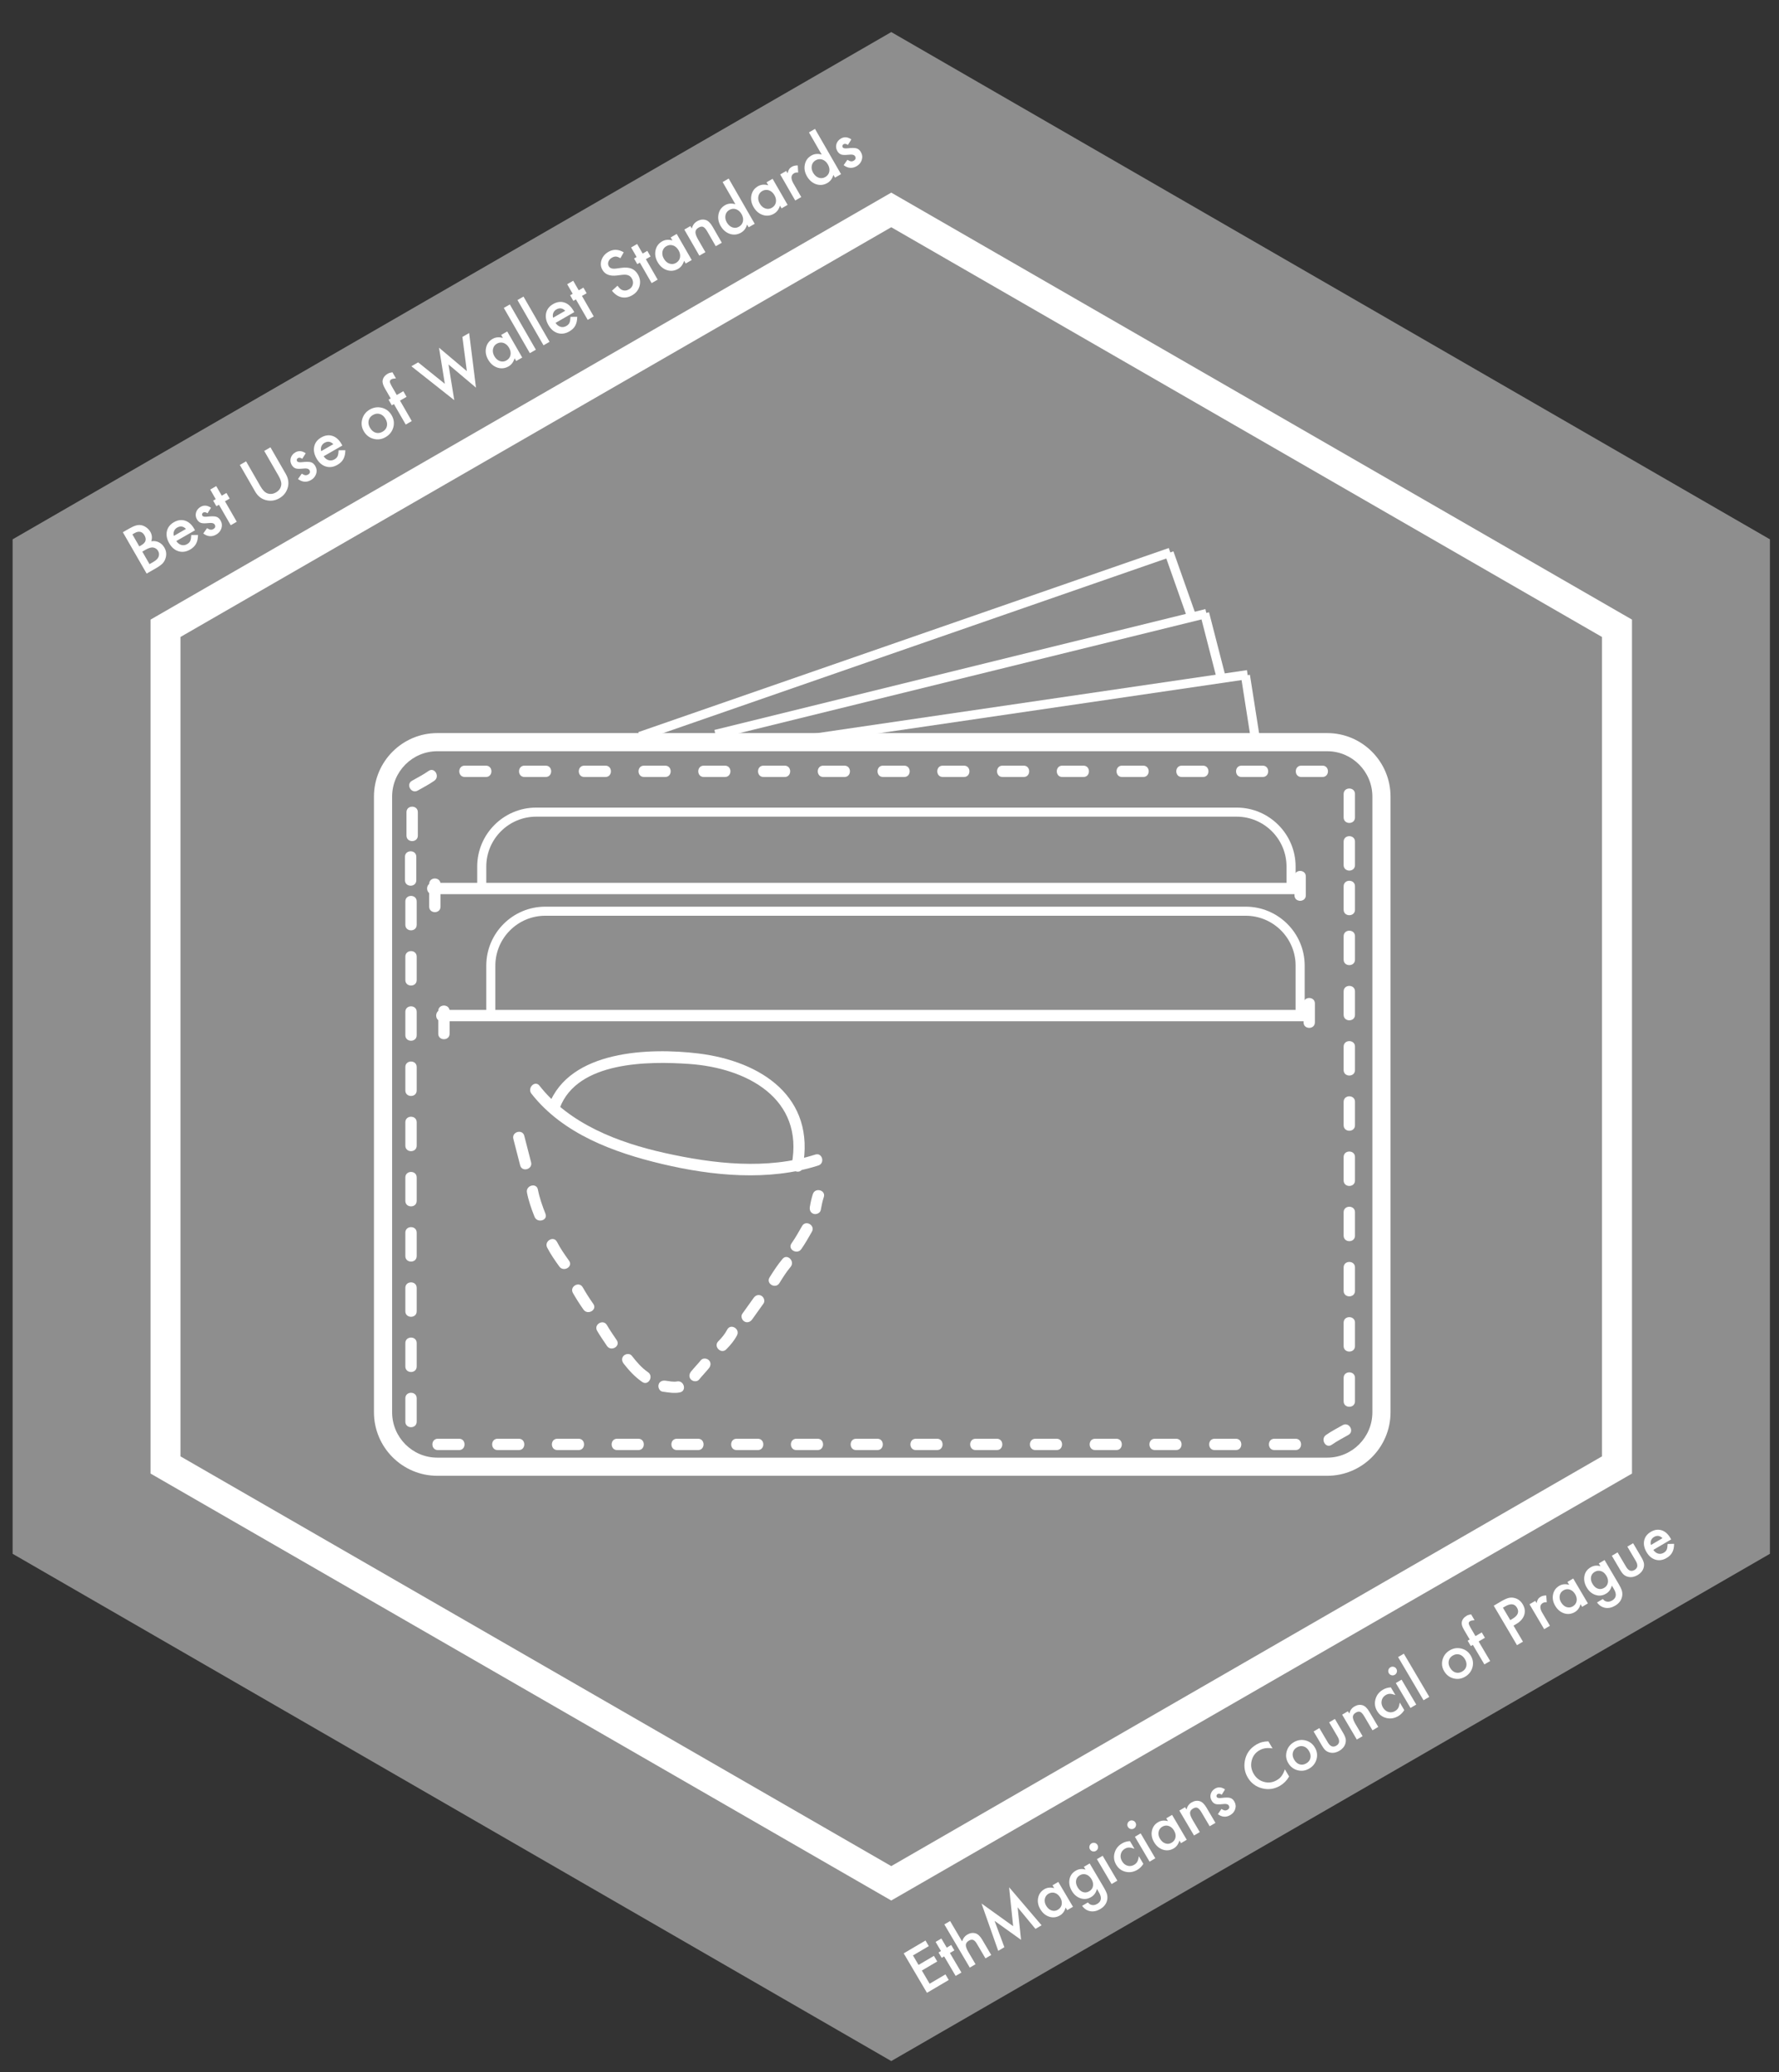 <?xml version="1.0" encoding="utf-8"?>
<!-- Generator: Adobe Illustrator 16.0.0, SVG Export Plug-In . SVG Version: 6.00 Build 0)  -->
<!DOCTYPE svg PUBLIC "-//W3C//DTD SVG 1.1//EN" "http://www.w3.org/Graphics/SVG/1.1/DTD/svg11.dtd">
<svg version="1.1" id="Layer_1" xmlns="http://www.w3.org/2000/svg" xmlns:xlink="http://www.w3.org/1999/xlink" x="0px" y="0px"
	 width="392px" height="456.669px" viewBox="0 0 392 456.669" enable-background="new 0 0 392 456.669" xml:space="preserve">
<rect x="0" y="0" width="392" height="456.669" fill="#333333" stroke="none"/>
<g>
	<g>
		<polygon fill="#8E8E8E" points="196.39,454.19 2.782,342.408 2.782,118.85 196.39,7.067 390,118.85 390,342.408 		"/>
	</g>
</g>
<g enable-background="new    ">
	<g>
		<path fill="#FFFFFF" d="M196.386,42.447L33.175,136.542v188.184l163.211,94.084l163.222-94.084V136.542L196.386,42.447z
			 M352.998,320.934l-156.612,90.296L39.767,320.934V140.369l156.619-90.295l156.612,90.295V320.934z"/>
	</g>
</g>
<g>
	<path fill="#FFFFFF" d="M292.457,325.216H96.348c-7.69,0-13.946-6.28-13.946-14V175.549c0-7.72,6.256-14,13.946-14h196.109
		c7.689,0,13.945,6.28,13.945,14v135.667C306.402,318.936,300.146,325.216,292.457,325.216z M96.348,165.549
		c-5.484,0-9.946,4.486-9.946,10v135.667c0,5.514,4.462,10,9.946,10h196.109c5.483,0,9.945-4.486,9.945-10V175.549
		c0-5.514-4.462-10-9.945-10H96.348z"/>
</g>
<g>
	<g>
		<path fill="#FFFFFF" d="M96.485,319.55c1.556,0,3.11,0,4.666,0c1.612,0,1.612-2.5,0-2.5c-1.556,0-3.11,0-4.666,0
			C94.873,317.05,94.873,319.55,96.485,319.55L96.485,319.55z"/>
	</g>
</g>
<g>
	<g>
		<path fill="#FFFFFF" d="M109.651,319.55c1.556,0,3.111,0,4.667,0c1.612,0,1.612-2.5,0-2.5c-1.556,0-3.111,0-4.667,0
			C108.039,317.05,108.039,319.55,109.651,319.55L109.651,319.55z"/>
	</g>
</g>
<g>
	<g>
		<path fill="#FFFFFF" d="M122.818,319.55c1.556,0,3.111,0,4.667,0c1.612,0,1.612-2.5,0-2.5c-1.556,0-3.111,0-4.667,0
			C121.206,317.05,121.206,319.55,122.818,319.55L122.818,319.55z"/>
	</g>
</g>
<g>
	<g>
		<path fill="#FFFFFF" d="M135.985,319.55c1.556,0,3.11,0,4.666,0c1.612,0,1.612-2.5,0-2.5c-1.556,0-3.11,0-4.666,0
			C134.373,317.05,134.373,319.55,135.985,319.55L135.985,319.55z"/>
	</g>
</g>
<g>
	<g>
		<path fill="#FFFFFF" d="M149.151,319.55c1.556,0,3.11,0,4.666,0c1.612,0,1.612-2.5,0-2.5c-1.556,0-3.11,0-4.666,0
			C147.539,317.05,147.539,319.55,149.151,319.55L149.151,319.55z"/>
	</g>
</g>
<g>
	<g>
		<path fill="#FFFFFF" d="M162.317,319.55c1.556,0,3.111,0,4.667,0c1.612,0,1.612-2.5,0-2.5c-1.556,0-3.111,0-4.667,0
			C160.705,317.05,160.705,319.55,162.317,319.55L162.317,319.55z"/>
	</g>
</g>
<g>
	<g>
		<path fill="#FFFFFF" d="M175.484,319.55c1.556,0,3.111,0,4.667,0c1.612,0,1.612-2.5,0-2.5c-1.556,0-3.111,0-4.667,0
			C173.872,317.05,173.872,319.55,175.484,319.55L175.484,319.55z"/>
	</g>
</g>
<g>
	<g>
		<path fill="#FFFFFF" d="M188.651,319.55c1.556,0,3.11,0,4.666,0c1.612,0,1.612-2.5,0-2.5c-1.556,0-3.11,0-4.666,0
			C187.039,317.05,187.039,319.55,188.651,319.55L188.651,319.55z"/>
	</g>
</g>
<g>
	<g>
		<path fill="#FFFFFF" d="M201.817,319.55c1.556,0,3.11,0,4.666,0c1.612,0,1.612-2.5,0-2.5c-1.556,0-3.11,0-4.666,0
			C200.205,317.05,200.205,319.55,201.817,319.55L201.817,319.55z"/>
	</g>
</g>
<g>
	<g>
		<path fill="#FFFFFF" d="M214.983,319.55c1.556,0,3.11,0,4.666,0c1.612,0,1.612-2.5,0-2.5c-1.556,0-3.11,0-4.666,0
			C213.371,317.05,213.371,319.55,214.983,319.55L214.983,319.55z"/>
	</g>
</g>
<g>
	<g>
		<path fill="#FFFFFF" d="M228.149,319.55c1.556,0,3.11,0,4.666,0c1.612,0,1.612-2.5,0-2.5c-1.556,0-3.11,0-4.666,0
			C226.537,317.05,226.537,319.55,228.149,319.55L228.149,319.55z"/>
	</g>
</g>
<g>
	<g>
		<path fill="#FFFFFF" d="M241.315,319.55c1.556,0,3.11,0,4.666,0c1.612,0,1.612-2.5,0-2.5c-1.556,0-3.11,0-4.666,0
			C239.703,317.05,239.703,319.55,241.315,319.55L241.315,319.55z"/>
	</g>
</g>
<g>
	<g>
		<path fill="#FFFFFF" d="M254.481,319.55c1.556,0,3.11,0,4.666,0c1.612,0,1.612-2.5,0-2.5c-1.556,0-3.11,0-4.666,0
			C252.869,317.05,252.869,319.55,254.481,319.55L254.481,319.55z"/>
	</g>
</g>
<g>
	<g>
		<path fill="#FFFFFF" d="M267.647,319.55c1.556,0,3.11,0,4.666,0c1.612,0,1.612-2.5,0-2.5c-1.556,0-3.11,0-4.666,0
			C266.035,317.05,266.035,319.55,267.647,319.55L267.647,319.55z"/>
	</g>
</g>
<g>
	<g>
		<path fill="#FFFFFF" d="M280.813,319.55c1.556,0,3.11,0,4.666,0c1.612,0,1.612-2.5,0-2.5c-1.556,0-3.11,0-4.666,0
			C279.201,317.05,279.201,319.55,280.813,319.55L280.813,319.55z"/>
	</g>
</g>
<g>
	<g>
		<path fill="#FFFFFF" d="M293.45,318.379c1.165-0.817,2.431-1.466,3.666-2.167c1.401-0.795,0.143-2.955-1.262-2.158
			c-1.235,0.701-2.501,1.35-3.666,2.167C290.879,317.139,292.127,319.308,293.45,318.379L293.45,318.379z"/>
	</g>
</g>
<g>
	<g>
		<path fill="#FFFFFF" d="M298.569,308.8c0-1.723,0-3.444,0-5.167c0-1.612-2.5-1.612-2.5,0c0,1.723,0,3.444,0,5.167
			C296.069,310.412,298.569,310.412,298.569,308.8L298.569,308.8z"/>
	</g>
</g>
<g>
	<g>
		<path fill="#FFFFFF" d="M298.569,296.634c0-1.723,0-3.444,0-5.167c0-1.612-2.5-1.612-2.5,0c0,1.723,0,3.444,0,5.167
			C296.069,298.246,298.569,298.246,298.569,296.634L298.569,296.634z"/>
	</g>
</g>
<g>
	<g>
		<path fill="#FFFFFF" d="M298.569,284.468c0-1.723,0-3.444,0-5.167c0-1.612-2.5-1.612-2.5,0c0,1.723,0,3.444,0,5.167
			C296.069,286.08,298.569,286.08,298.569,284.468L298.569,284.468z"/>
	</g>
</g>
<g>
	<g>
		<path fill="#FFFFFF" d="M298.569,272.302c0-1.723,0-3.444,0-5.167c0-1.612-2.5-1.612-2.5,0c0,1.723,0,3.444,0,5.167
			C296.069,273.914,298.569,273.914,298.569,272.302L298.569,272.302z"/>
	</g>
</g>
<g>
	<g>
		<path fill="#FFFFFF" d="M298.569,260.136c0-1.723,0-3.444,0-5.167c0-1.612-2.5-1.612-2.5,0c0,1.723,0,3.444,0,5.167
			C296.069,261.748,298.569,261.748,298.569,260.136L298.569,260.136z"/>
	</g>
</g>
<g>
	<g>
		<path fill="#FFFFFF" d="M298.569,247.97c0-1.723,0-3.444,0-5.167c0-1.612-2.5-1.612-2.5,0c0,1.723,0,3.444,0,5.167
			C296.069,249.582,298.569,249.582,298.569,247.97L298.569,247.97z"/>
	</g>
</g>
<g>
	<g>
		<path fill="#FFFFFF" d="M298.569,235.804c0-1.723,0-3.444,0-5.167c0-1.612-2.5-1.612-2.5,0c0,1.723,0,3.444,0,5.167
			C296.069,237.416,298.569,237.416,298.569,235.804L298.569,235.804z"/>
	</g>
</g>
<g>
	<g>
		<path fill="#FFFFFF" d="M298.569,223.638c0-1.723,0-3.444,0-5.167c0-1.612-2.5-1.612-2.5,0c0,1.723,0,3.444,0,5.167
			C296.069,225.25,298.569,225.25,298.569,223.638L298.569,223.638z"/>
	</g>
</g>
<g>
	<g>
		<path fill="#FFFFFF" d="M298.569,211.472c0-1.723,0-3.444,0-5.167c0-1.612-2.5-1.612-2.5,0c0,1.723,0,3.444,0,5.167
			C296.069,213.084,298.569,213.084,298.569,211.472L298.569,211.472z"/>
	</g>
</g>
<g>
	<g>
		<path fill="#FFFFFF" d="M298.569,200.473c0-1.723,0-3.445,0-5.168c0-1.612-2.5-1.612-2.5,0c0,1.723,0,3.445,0,5.168
			C296.069,202.085,298.569,202.085,298.569,200.473L298.569,200.473z"/>
	</g>
</g>
<g>
	<g>
		<path fill="#FFFFFF" d="M298.569,190.639c0-1.722,0-3.444,0-5.166c0-1.612-2.5-1.612-2.5,0c0,1.722,0,3.444,0,5.166
			C296.069,192.251,298.569,192.251,298.569,190.639L298.569,190.639z"/>
	</g>
</g>
<g>
	<g>
		<path fill="#FFFFFF" d="M92.069,184.14c0-1.723,0-3.444,0-5.167c0-1.612-2.5-1.612-2.5,0c0,1.723,0,3.444,0,5.167
			C89.569,185.752,92.069,185.752,92.069,184.14L92.069,184.14z"/>
	</g>
</g>
<g>
	<g>
		<path fill="#FFFFFF" d="M91.735,193.973c0-1.722,0-3.444,0-5.166c0-1.612-2.5-1.612-2.5,0c0,1.722,0,3.444,0,5.166
			C89.235,195.585,91.735,195.585,91.735,193.973L91.735,193.973z"/>
	</g>
</g>
<g>
	<g>
		<path fill="#FFFFFF" d="M298.569,180.14c0-1.723,0-3.444,0-5.167c0-1.612-2.5-1.612-2.5,0c0,1.723,0,3.444,0,5.167
			C296.069,181.752,298.569,181.752,298.569,180.14L298.569,180.14z"/>
	</g>
</g>
<g>
	<g>
		<path fill="#FFFFFF" d="M291.403,168.723c-1.556,0-3.111,0-4.667,0c-1.612,0-1.612,2.5,0,2.5c1.556,0,3.111,0,4.667,0
			C293.016,171.223,293.016,168.723,291.403,168.723L291.403,168.723z"/>
	</g>
</g>
<g>
	<g>
		<path fill="#FFFFFF" d="M278.236,168.723c-1.556,0-3.11,0-4.666,0c-1.612,0-1.612,2.5,0,2.5c1.556,0,3.11,0,4.666,0
			C279.849,171.223,279.849,168.723,278.236,168.723L278.236,168.723z"/>
	</g>
</g>
<g>
	<g>
		<path fill="#FFFFFF" d="M265.07,168.723c-1.556,0-3.111,0-4.667,0c-1.612,0-1.612,2.5,0,2.5c1.556,0,3.111,0,4.667,0
			C266.683,171.223,266.683,168.723,265.07,168.723L265.07,168.723z"/>
	</g>
</g>
<g>
	<g>
		<path fill="#FFFFFF" d="M251.903,168.723c-1.556,0-3.11,0-4.666,0c-1.612,0-1.612,2.5,0,2.5c1.556,0,3.11,0,4.666,0
			C253.516,171.223,253.516,168.723,251.903,168.723L251.903,168.723z"/>
	</g>
</g>
<g>
	<g>
		<path fill="#FFFFFF" d="M238.737,168.723c-1.556,0-3.111,0-4.667,0c-1.612,0-1.612,2.5,0,2.5c1.556,0,3.111,0,4.667,0
			C240.35,171.223,240.35,168.723,238.737,168.723L238.737,168.723z"/>
	</g>
</g>
<g>
	<g>
		<path fill="#FFFFFF" d="M225.57,168.723c-1.556,0-3.11,0-4.666,0c-1.612,0-1.612,2.5,0,2.5c1.556,0,3.11,0,4.666,0
			C227.183,171.223,227.183,168.723,225.57,168.723L225.57,168.723z"/>
	</g>
</g>
<g>
	<g>
		<path fill="#FFFFFF" d="M212.404,168.723c-1.556,0-3.111,0-4.667,0c-1.612,0-1.612,2.5,0,2.5c1.556,0,3.111,0,4.667,0
			C214.017,171.223,214.017,168.723,212.404,168.723L212.404,168.723z"/>
	</g>
</g>
<g>
	<g>
		<path fill="#FFFFFF" d="M199.237,168.723c-1.556,0-3.11,0-4.666,0c-1.612,0-1.612,2.5,0,2.5c1.556,0,3.11,0,4.666,0
			C200.85,171.223,200.85,168.723,199.237,168.723L199.237,168.723z"/>
	</g>
</g>
<g>
	<g>
		<path fill="#FFFFFF" d="M186.071,168.723c-1.556,0-3.11,0-4.666,0c-1.612,0-1.612,2.5,0,2.5c1.556,0,3.11,0,4.666,0
			C187.684,171.223,187.684,168.723,186.071,168.723L186.071,168.723z"/>
	</g>
</g>
<g>
	<g>
		<path fill="#FFFFFF" d="M172.905,168.723c-1.556,0-3.11,0-4.666,0c-1.612,0-1.612,2.5,0,2.5c1.556,0,3.11,0,4.666,0
			C174.518,171.223,174.518,168.723,172.905,168.723L172.905,168.723z"/>
	</g>
</g>
<g>
	<g>
		<path fill="#FFFFFF" d="M159.739,168.723c-1.556,0-3.11,0-4.666,0c-1.612,0-1.612,2.5,0,2.5c1.556,0,3.11,0,4.666,0
			C161.352,171.223,161.352,168.723,159.739,168.723L159.739,168.723z"/>
	</g>
</g>
<g>
	<g>
		<path fill="#FFFFFF" d="M146.573,168.723c-1.556,0-3.11,0-4.666,0c-1.612,0-1.612,2.5,0,2.5c1.556,0,3.11,0,4.666,0
			C148.186,171.223,148.186,168.723,146.573,168.723L146.573,168.723z"/>
	</g>
</g>
<g>
	<g>
		<path fill="#FFFFFF" d="M133.407,168.723c-1.556,0-3.11,0-4.666,0c-1.612,0-1.612,2.5,0,2.5c1.556,0,3.11,0,4.666,0
			C135.02,171.223,135.02,168.723,133.407,168.723L133.407,168.723z"/>
	</g>
</g>
<g>
	<g>
		<path fill="#FFFFFF" d="M120.241,168.723c-1.556,0-3.11,0-4.666,0c-1.612,0-1.612,2.5,0,2.5c1.556,0,3.11,0,4.666,0
			C121.854,171.223,121.854,168.723,120.241,168.723L120.241,168.723z"/>
	</g>
</g>
<g>
	<g>
		<path fill="#FFFFFF" d="M107.075,168.723c-1.556,0-3.11,0-4.666,0c-1.612,0-1.612,2.5,0,2.5c1.556,0,3.11,0,4.666,0
			C108.688,171.223,108.688,168.723,107.075,168.723L107.075,168.723z"/>
	</g>
</g>
<g>
	<g>
		<path fill="#FFFFFF" d="M94.438,169.894c-1.165,0.817-2.431,1.466-3.666,2.167c-1.401,0.795-0.143,2.955,1.262,2.158
			c1.235-0.701,2.501-1.35,3.666-2.167C97.01,171.134,95.762,168.965,94.438,169.894L94.438,169.894z"/>
	</g>
</g>
<g>
	<g>
		<path fill="#FFFFFF" d="M89.319,198.639c0,1.723,0,3.444,0,5.167c0,1.612,2.5,1.612,2.5,0c0-1.723,0-3.444,0-5.167
			C91.819,197.026,89.319,197.026,89.319,198.639L89.319,198.639z"/>
	</g>
</g>
<g>
	<g>
		<path fill="#FFFFFF" d="M89.319,210.805c0,1.723,0,3.444,0,5.167c0,1.612,2.5,1.612,2.5,0c0-1.723,0-3.444,0-5.167
			C91.819,209.192,89.319,209.192,89.319,210.805L89.319,210.805z"/>
	</g>
</g>
<g>
	<g>
		<path fill="#FFFFFF" d="M89.319,222.971c0,1.723,0,3.444,0,5.167c0,1.612,2.5,1.612,2.5,0c0-1.723,0-3.444,0-5.167
			C91.819,221.358,89.319,221.358,89.319,222.971L89.319,222.971z"/>
	</g>
</g>
<g>
	<g>
		<path fill="#FFFFFF" d="M89.319,235.137c0,1.723,0,3.444,0,5.167c0,1.612,2.5,1.612,2.5,0c0-1.723,0-3.444,0-5.167
			C91.819,233.524,89.319,233.524,89.319,235.137L89.319,235.137z"/>
	</g>
</g>
<g>
	<g>
		<path fill="#FFFFFF" d="M89.319,247.303c0,1.723,0,3.444,0,5.167c0,1.612,2.5,1.612,2.5,0c0-1.723,0-3.444,0-5.167
			C91.819,245.69,89.319,245.69,89.319,247.303L89.319,247.303z"/>
	</g>
</g>
<g>
	<g>
		<path fill="#FFFFFF" d="M89.319,259.469c0,1.723,0,3.444,0,5.167c0,1.612,2.5,1.612,2.5,0c0-1.723,0-3.444,0-5.167
			C91.819,257.856,89.319,257.856,89.319,259.469L89.319,259.469z"/>
	</g>
</g>
<g>
	<g>
		<path fill="#FFFFFF" d="M89.319,271.635c0,1.723,0,3.444,0,5.167c0,1.612,2.5,1.612,2.5,0c0-1.723,0-3.444,0-5.167
			C91.819,270.022,89.319,270.022,89.319,271.635L89.319,271.635z"/>
	</g>
</g>
<g>
	<g>
		<path fill="#FFFFFF" d="M89.319,283.801c0,1.723,0,3.444,0,5.167c0,1.612,2.5,1.612,2.5,0c0-1.723,0-3.444,0-5.167
			C91.819,282.188,89.319,282.188,89.319,283.801L89.319,283.801z"/>
	</g>
</g>
<g>
	<g>
		<path fill="#FFFFFF" d="M89.319,295.967c0,1.723,0,3.444,0,5.167c0,1.612,2.5,1.612,2.5,0c0-1.723,0-3.444,0-5.167
			C91.819,294.354,89.319,294.354,89.319,295.967L89.319,295.967z"/>
	</g>
</g>
<g>
	<g>
		<path fill="#FFFFFF" d="M89.319,308.133c0,1.723,0,3.444,0,5.167c0,1.612,2.5,1.612,2.5,0c0-1.723,0-3.444,0-5.167
			C91.819,306.521,89.319,306.521,89.319,308.133L89.319,308.133z"/>
	</g>
</g>
<g>
	<g>
		<path fill="#FFFFFF" d="M113.114,250.965c0.489,1.947,1.011,3.886,1.5,5.833c0.393,1.563,2.804,0.899,2.41-0.664
			c-0.489-1.947-1.011-3.887-1.5-5.833C115.132,248.737,112.721,249.401,113.114,250.965L113.114,250.965z"/>
	</g>
</g>
<g>
	<g>
		<path fill="#FFFFFF" d="M116.114,262.798c0.357,1.84,0.977,3.596,1.666,5.334c0.587,1.48,3.005,0.836,2.41-0.664
			c-0.688-1.738-1.309-3.494-1.666-5.334C118.217,260.552,115.809,261.224,116.114,262.798L116.114,262.798z"/>
	</g>
</g>
<g>
	<g>
		<path fill="#FFFFFF" d="M120.573,274.931c0.753,1.469,1.71,2.825,2.667,4.166c0.928,1.3,3.098,0.054,2.158-1.262
			c-0.957-1.341-1.913-2.697-2.667-4.166C121.996,272.234,119.839,273.499,120.573,274.931L120.573,274.931z"/>
	</g>
</g>
<g>
	<g>
		<path fill="#FFFFFF" d="M126.24,284.931c0.723,1.257,1.494,2.483,2.333,3.666c0.924,1.304,3.093,0.057,2.158-1.262
			c-0.838-1.183-1.61-2.409-2.333-3.666C127.596,282.271,125.436,283.53,126.24,284.931L126.24,284.931z"/>
	</g>
</g>
<g>
	<g>
		<path fill="#FFFFFF" d="M131.573,293.264c0.665,1.147,1.429,2.231,2.167,3.333c0.893,1.332,3.059,0.082,2.158-1.262
			c-0.738-1.102-1.501-2.186-2.167-3.333C132.924,290.608,130.763,291.866,131.573,293.264L131.573,293.264z"/>
	</g>
</g>
<g>
	<g>
		<path fill="#FFFFFF" d="M137.436,300.517c1.194,1.528,2.477,2.928,4.086,4.028c1.334,0.913,2.583-1.254,1.262-2.158
			c-1.417-0.97-2.53-2.295-3.58-3.638c-0.42-0.538-1.33-0.438-1.768,0C136.91,299.274,137.016,299.98,137.436,300.517
			L137.436,300.517z"/>
	</g>
</g>
<g>
	<g>
		<path fill="#FFFFFF" d="M145.987,306.671c1.255,0.178,2.569,0.429,3.83,0.167c1.578-0.327,0.909-2.736-0.664-2.41
			c-0.69,0.143-1.727-0.058-2.502-0.167c-0.674-0.096-1.34,0.153-1.537,0.873C144.951,305.727,145.311,306.575,145.987,306.671
			L145.987,306.671z"/>
	</g>
</g>
<g>
	<g>
		<path fill="#FFFFFF" d="M154.036,304.017c0.695-0.856,1.472-1.643,2.167-2.5c0.429-0.528,0.52-1.249,0-1.768
			c-0.444-0.444-1.338-0.53-1.768,0c-0.695,0.856-1.472,1.643-2.167,2.5c-0.429,0.528-0.519,1.249,0,1.768
			C152.713,304.461,153.606,304.547,154.036,304.017L154.036,304.017z"/>
	</g>
</g>
<g>
	<g>
		<path fill="#FFFFFF" d="M160.036,297.35c0.909-0.919,1.765-1.933,2.362-3.086c0.741-1.429-1.416-2.693-2.158-1.262
			c-0.507,0.978-1.201,1.801-1.972,2.58C157.135,296.729,158.901,298.497,160.036,297.35L160.036,297.35z"/>
	</g>
</g>
<g>
	<g>
		<path fill="#FFFFFF" d="M165.731,290.764c0.833-1.167,1.667-2.333,2.5-3.5c0.397-0.556,0.1-1.39-0.448-1.71
			c-0.628-0.368-1.315-0.105-1.71,0.448c-0.833,1.167-1.667,2.333-2.5,3.5c-0.397,0.556-0.1,1.39,0.448,1.71
			C164.649,291.58,165.337,291.317,165.731,290.764L165.731,290.764z"/>
	</g>
</g>
<g>
	<g>
		<path fill="#FFFFFF" d="M171.731,282.764c0.77-1.229,1.535-2.469,2.472-3.58c1.031-1.225-0.728-3.002-1.768-1.768
			c-1.076,1.277-1.979,2.672-2.862,4.086C168.716,282.873,170.879,284.127,171.731,282.764L171.731,282.764z"/>
	</g>
</g>
<g>
	<g>
		<path fill="#FFFFFF" d="M176.564,275.264c0.861-1.226,1.592-2.533,2.334-3.833c0.801-1.402-1.359-2.661-2.158-1.262
			c-0.742,1.3-1.473,2.607-2.334,3.833C173.477,275.324,175.646,276.571,176.564,275.264L176.564,275.264z"/>
	</g>
</g>
<g>
	<g>
		<path fill="#FFFFFF" d="M180.857,266.632c0.163-0.961,0.365-1.905,0.667-2.834c0.501-1.537-1.913-2.19-2.41-0.664
			c-0.303,0.928-0.505,1.872-0.667,2.834c-0.113,0.671,0.167,1.343,0.873,1.537C179.926,267.672,180.744,267.305,180.857,266.632
			L180.857,266.632z"/>
	</g>
</g>
<g>
	<g>
		<path fill="#FFFFFF" d="M117.102,241.017c6.966,8.869,18.114,12.949,28.744,15.48c11.036,2.628,23.507,3.856,34.472,0.341
			c1.529-0.49,0.875-2.904-0.664-2.41c-10.634,3.409-22.443,2.042-33.143-0.342c-10.235-2.279-20.982-6.358-27.642-14.837
			C117.874,237.981,116.117,239.765,117.102,241.017L117.102,241.017z"/>
	</g>
</g>
<g>
	<g>
		<path fill="#FFFFFF" d="M123.356,244.132c3.898-10.272,19.48-10.301,28.521-9.672c12.695,0.884,25.356,7.608,22.569,22.174
			c-0.302,1.575,2.107,2.247,2.41,0.664c2.966-15.498-9.08-23.457-23.011-25.151c-10.735-1.305-28.326-0.732-32.899,11.321
			C120.373,244.978,122.791,245.624,123.356,244.132L123.356,244.132z"/>
	</g>
</g>
<g>
	<g>
		<path fill="#FFFFFF" d="M97.319,225.049c63.611,0,127.222,0,190.833,0c1.612,0,1.612-2.5,0-2.5c-0.111,0-0.222,0-0.333,0
			c-1.612,0-1.612,2.5,0,2.5c0.111,0,0.222,0,0.333,0c1.612,0,1.612-2.5,0-2.5c-63.611,0-127.222,0-190.833,0
			C95.707,222.549,95.707,225.049,97.319,225.049L97.319,225.049z"/>
	</g>
</g>
<g>
	<g>
		<path fill="#FFFFFF" d="M287.235,221.133c0,1.389,0,2.777,0,4.166c0,1.612,2.5,1.612,2.5,0c0-1.389,0-2.777,0-4.166
			C289.735,219.521,287.235,219.521,287.235,221.133L287.235,221.133z"/>
	</g>
</g>
<g>
	<g>
		<path fill="#FFFFFF" d="M96.569,222.799c0,1.667,0,3.333,0,5c0,1.612,2.5,1.612,2.5,0c0-1.667,0-3.333,0-5
			C99.069,221.187,96.569,221.187,96.569,222.799L96.569,222.799z"/>
	</g>
</g>
<g>
	<g>
		<path fill="#FFFFFF" d="M274.485,199.8H120.151c-7.168,0-13,5.831-13,13v10.167h0.001c0.794,0,1.45,0.205,1.999,0.525V212.8
			c0-6.065,4.936-11,11-11h154.334c6.065,0,11,4.935,11,11v11.558c0.527-0.393,1.201-0.633,2-0.691V212.8
			C287.485,205.631,281.653,199.8,274.485,199.8z"/>
	</g>
</g>
<g>
	<g>
		<path fill="#FFFFFF" d="M95.319,197.049c63.611,0,127.222,0,190.833,0c1.612,0,1.612-2.5,0-2.5c-0.111,0-0.222,0-0.333,0
			c-1.612,0-1.612,2.5,0,2.5c0.111,0,0.222,0,0.333,0c1.612,0,1.612-2.5,0-2.5c-63.611,0-127.222,0-190.833,0
			C93.707,194.549,93.707,197.049,95.319,197.049L95.319,197.049z"/>
	</g>
</g>
<g>
	<g>
		<path fill="#FFFFFF" d="M285.235,193.133c0,1.389,0,2.777,0,4.166c0,1.612,2.5,1.612,2.5,0c0-1.389,0-2.777,0-4.166
			C287.735,191.521,285.235,191.521,285.235,193.133L285.235,193.133z"/>
	</g>
</g>
<g>
	<g>
		<path fill="#FFFFFF" d="M94.569,194.799c0,1.667,0,3.333,0,5c0,1.612,2.5,1.612,2.5,0c0-1.667,0-3.333,0-5
			C97.069,193.187,94.569,193.187,94.569,194.799L94.569,194.799z"/>
	</g>
</g>
<g>
	<g>
		<path fill="#FFFFFF" d="M272.485,177.967H118.151c-7.168,0-13,5.831-13,13v4.674c0.631-0.258,1.319-0.328,2-0.336v-4.338
			c0-6.066,4.936-11,11-11h154.334c6.065,0,11,4.934,11,11v4.411c0.668-0.14,1.345-0.198,2-0.173v-4.238
			C285.485,183.798,279.653,177.967,272.485,177.967z"/>
	</g>
</g>
<g>
	
		<rect x="223.569" y="105.257" transform="matrix(0.145 0.989 -0.989 0.145 346.442 -88.695)" fill="#FFFFFF" width="2" height="101.918"/>
</g>
<g>
	<g>
		
			<rect x="268.227" y="155.299" transform="matrix(0.155 0.988 -0.988 0.155 387.279 -140.378)" fill="#FFFFFF" width="15.016" height="2.001"/>
	</g>
</g>
<g>
	
		<rect x="210.826" y="92.839" transform="matrix(0.239 0.971 -0.971 0.239 305.365 -92.672)" fill="#FFFFFF" width="2" height="111.42"/>
</g>
<g>
	<g>
		
			<rect x="259.875" y="141.608" transform="matrix(0.249 0.968 -0.968 0.249 338.776 -151.898)" fill="#FFFFFF" width="15.016" height="2"/>
	</g>
</g>
<g>
	
		<rect x="198.525" y="80.107" transform="matrix(0.328 0.945 -0.945 0.328 268.123 -93.112)" fill="#FFFFFF" width="1.999" height="123.687"/>
</g>
<g>
	<g>
		
			<rect x="252.534" y="127.88" transform="matrix(0.333 0.943 -0.943 0.333 295.057 -159.227)" fill="#FFFFFF" width="15.016" height="2.001"/>
	</g>
</g>
<g>
	<path fill="#FFFFFF" d="M32.312,126.4l-5.243-9.114l1.369-0.788c0.61-0.351,1.123-0.583,1.54-0.697
		c0.42-0.115,0.821-0.134,1.201-0.055c0.39,0.085,0.759,0.258,1.107,0.518c0.354,0.263,0.636,0.571,0.841,0.931
		c0.377,0.652,0.444,1.35,0.205,2.09c0.579-0.113,1.127-0.044,1.645,0.209c0.52,0.247,0.935,0.641,1.247,1.184
		c0.409,0.712,0.504,1.459,0.284,2.241c-0.129,0.478-0.35,0.884-0.658,1.22c-0.348,0.352-0.832,0.706-1.454,1.063L32.312,126.4z
		 M30.695,120.408l0.431-0.248c0.512-0.294,0.821-0.622,0.929-0.985c0.108-0.364,0.035-0.766-0.218-1.207
		c-0.247-0.428-0.556-0.684-0.929-0.766c-0.371-0.083-0.789,0.01-1.254,0.277l-0.484,0.278L30.695,120.408z M32.943,124.316
		l0.85-0.489c0.622-0.357,1.009-0.742,1.158-1.154c0.156-0.439,0.117-0.862-0.115-1.268c-0.227-0.394-0.564-0.639-1.014-0.737
		c-0.439-0.099-1.028,0.065-1.769,0.49l-0.696,0.401L32.943,124.316z"/>
	<path fill="#FFFFFF" d="M42.968,116.859l-4.12,2.37c0.307,0.452,0.677,0.74,1.109,0.863c0.43,0.119,0.857,0.058,1.282-0.188
		c0.331-0.189,0.56-0.426,0.686-0.708c0.122-0.28,0.196-0.711,0.224-1.292l1.48-0.019c-0.003,0.394-0.041,0.753-0.112,1.073
		c-0.071,0.322-0.179,0.613-0.32,0.877c-0.144,0.262-0.324,0.498-0.543,0.709c-0.22,0.209-0.479,0.4-0.778,0.572
		c-0.858,0.494-1.705,0.615-2.542,0.362c-0.839-0.257-1.521-0.843-2.049-1.76c-0.522-0.909-0.694-1.789-0.515-2.642
		c0.188-0.848,0.702-1.512,1.54-1.994c0.846-0.486,1.671-0.602,2.472-0.346c0.797,0.254,1.467,0.855,2.013,1.805L42.968,116.859z
		 M40.979,116.558c-0.593-0.603-1.242-0.699-1.951-0.291c-0.161,0.092-0.298,0.204-0.412,0.335
		c-0.113,0.131-0.201,0.276-0.265,0.435c-0.063,0.16-0.098,0.328-0.105,0.506c-0.008,0.177,0.014,0.361,0.065,0.551L40.979,116.558z
		"/>
	<path fill="#FFFFFF" d="M46.491,111.894l-0.762,1.217c-0.377-0.255-0.693-0.309-0.949-0.161c-0.122,0.07-0.203,0.172-0.243,0.302
		c-0.041,0.129-0.024,0.258,0.049,0.384c0.127,0.222,0.508,0.292,1.145,0.214c0.879-0.102,1.514-0.095,1.904,0.02
		c0.392,0.116,0.711,0.39,0.961,0.823c0.318,0.554,0.381,1.137,0.188,1.746c-0.194,0.583-0.572,1.036-1.135,1.359
		c-0.965,0.555-1.918,0.479-2.86-0.231l0.831-1.178c0.316,0.185,0.536,0.291,0.662,0.318c0.248,0.056,0.483,0.021,0.708-0.107
		c0.448-0.259,0.555-0.593,0.319-1.003c-0.136-0.236-0.436-0.356-0.9-0.362c-0.172,0.011-0.342,0.023-0.513,0.037
		c-0.17,0.014-0.343,0.026-0.52,0.039c-0.494,0.033-0.874,0.001-1.141-0.098c-0.339-0.125-0.617-0.376-0.834-0.753
		c-0.288-0.501-0.354-1.013-0.2-1.536c0.162-0.528,0.494-0.936,0.993-1.224C44.931,111.276,45.696,111.341,46.491,111.894z"/>
	<path fill="#FFFFFF" d="M49.574,110.467l2.595,4.51l-1.328,0.764l-2.595-4.51l-0.566,0.326l-0.713-1.239l0.566-0.326l-1.212-2.108
		l1.328-0.764l1.212,2.108l1.033-0.595l0.713,1.239L49.574,110.467z"/>
	<path fill="#FFFFFF" d="M54.223,101.665l3.158,5.489c0.45,0.783,0.907,1.282,1.372,1.498c0.682,0.304,1.37,0.255,2.063-0.144
		c0.697-0.4,1.085-0.971,1.166-1.715c0.054-0.497-0.147-1.144-0.604-1.938l-3.158-5.489l1.375-0.791l3.375,5.867
		c0.553,0.961,0.709,1.923,0.469,2.889c-0.274,1.08-0.902,1.901-1.882,2.465c-0.979,0.564-2.003,0.691-3.071,0.385
		c-0.955-0.278-1.71-0.896-2.263-1.857l-3.375-5.867L54.223,101.665z"/>
	<path fill="#FFFFFF" d="M67.365,99.886l-0.763,1.217c-0.376-0.255-0.692-0.309-0.948-0.161c-0.122,0.07-0.203,0.171-0.243,0.301
		c-0.041,0.13-0.024,0.259,0.048,0.385c0.127,0.222,0.509,0.292,1.145,0.214c0.879-0.102,1.514-0.096,1.904,0.02
		c0.392,0.116,0.711,0.39,0.961,0.823c0.318,0.554,0.382,1.136,0.188,1.746c-0.193,0.583-0.572,1.036-1.135,1.359
		c-0.964,0.555-1.918,0.478-2.859-0.231l0.831-1.178c0.315,0.184,0.536,0.291,0.662,0.318c0.247,0.056,0.483,0.021,0.708-0.108
		c0.447-0.258,0.555-0.592,0.318-1.002c-0.136-0.236-0.436-0.356-0.899-0.362c-0.172,0.011-0.343,0.023-0.513,0.036
		c-0.17,0.015-0.344,0.027-0.52,0.04c-0.495,0.033-0.875,0-1.141-0.098c-0.34-0.125-0.617-0.377-0.835-0.754
		c-0.287-0.5-0.354-1.012-0.199-1.535c0.162-0.528,0.493-0.936,0.993-1.224C65.805,99.268,66.569,99.333,67.365,99.886z"/>
	<path fill="#FFFFFF" d="M75.436,98.182l-4.121,2.37c0.308,0.453,0.677,0.74,1.109,0.863c0.43,0.119,0.857,0.058,1.283-0.187
		c0.33-0.19,0.559-0.427,0.685-0.709c0.122-0.28,0.196-0.71,0.224-1.291l1.48-0.02c-0.003,0.394-0.041,0.753-0.112,1.073
		c-0.071,0.322-0.179,0.614-0.32,0.877c-0.143,0.262-0.324,0.499-0.543,0.709c-0.22,0.21-0.479,0.4-0.778,0.572
		c-0.857,0.494-1.705,0.615-2.541,0.363c-0.839-0.258-1.522-0.843-2.05-1.76c-0.522-0.909-0.694-1.79-0.515-2.643
		c0.188-0.848,0.702-1.512,1.54-1.994c0.846-0.486,1.671-0.602,2.473-0.346c0.796,0.254,1.466,0.856,2.013,1.805L75.436,98.182z
		 M73.447,97.88c-0.594-0.602-1.243-0.699-1.952-0.291c-0.161,0.093-0.298,0.204-0.412,0.336c-0.113,0.13-0.201,0.275-0.265,0.434
		c-0.063,0.16-0.098,0.328-0.105,0.506s0.014,0.361,0.065,0.551L73.447,97.88z"/>
	<path fill="#FFFFFF" d="M80.143,95.003c-0.478-0.831-0.587-1.707-0.328-2.633c0.26-0.924,0.816-1.632,1.67-2.123
		c0.858-0.493,1.756-0.618,2.69-0.377c0.928,0.247,1.638,0.798,2.128,1.651c0.496,0.862,0.614,1.755,0.355,2.679
		c-0.266,0.924-0.833,1.635-1.702,2.135c-0.862,0.496-1.755,0.616-2.677,0.361C81.362,96.448,80.65,95.884,80.143,95.003z
		 M81.514,94.245c0.331,0.575,0.746,0.941,1.246,1.099c0.509,0.158,1.021,0.089,1.537-0.208c0.52-0.299,0.838-0.705,0.957-1.219
		c0.118-0.514,0.016-1.05-0.305-1.608c-0.322-0.559-0.734-0.916-1.238-1.071c-0.509-0.157-1.021-0.088-1.537,0.208
		c-0.508,0.292-0.821,0.699-0.941,1.218C81.112,93.183,81.207,93.71,81.514,94.245z"/>
	<path fill="#FFFFFF" d="M88.139,88.281l2.596,4.51L89.4,93.559l-2.596-4.51l-0.472,0.271l-0.713-1.239l0.472-0.271l-1.276-2.22
		c-0.417-0.725-0.585-1.309-0.505-1.753c0.106-0.615,0.489-1.114,1.15-1.495c0.236-0.136,0.573-0.237,1.011-0.307l0.78,1.358
		l-0.175,0.008c-0.372,0.02-0.649,0.082-0.835,0.189c-0.236,0.135-0.347,0.313-0.332,0.527c0.013,0.214,0.154,0.556,0.426,1.028
		l1.09,1.896l1.447-0.832l0.713,1.239L88.139,88.281z"/>
	<path fill="#FFFFFF" d="M92.138,79.853l5.878,4.727l-1.279-7.96l6.131,5.169l-0.983-7.542l1.493-0.858l1.503,12.035l-6.059-5.109
		l1.274,7.869l-9.451-7.471L92.138,79.853z"/>
	<path fill="#FFFFFF" d="M110.432,73.808l1.334-0.768l3.307,5.75l-1.334,0.768l-0.346-0.602c-0.254,0.825-0.694,1.419-1.324,1.781
		c-0.795,0.457-1.617,0.549-2.467,0.273c-0.854-0.291-1.532-0.874-2.037-1.752c-0.495-0.861-0.651-1.729-0.466-2.599
		c0.185-0.872,0.665-1.53,1.44-1.977c0.668-0.385,1.428-0.454,2.275-0.208L110.432,73.808z M108.922,78.478
		c0.318,0.551,0.724,0.915,1.218,1.092c0.505,0.176,0.987,0.132,1.447-0.133c0.492-0.283,0.792-0.682,0.9-1.195
		c0.102-0.523-0.003-1.055-0.313-1.595c-0.31-0.539-0.717-0.896-1.222-1.073c-0.5-0.168-0.992-0.112-1.476,0.166
		c-0.457,0.263-0.738,0.656-0.847,1.178C108.528,77.442,108.626,77.962,108.922,78.478z"/>
	<path fill="#FFFFFF" d="M112.342,67.091l5.735,9.971l-1.328,0.764l-5.735-9.971L112.342,67.091z"/>
	<path fill="#FFFFFF" d="M115.352,65.358l5.736,9.971l-1.328,0.764l-5.736-9.971L115.352,65.358z"/>
	<path fill="#FFFFFF" d="M126.532,68.787l-4.12,2.37c0.307,0.452,0.676,0.74,1.108,0.863c0.431,0.119,0.858,0.057,1.283-0.188
		c0.331-0.189,0.56-0.426,0.685-0.708c0.122-0.28,0.196-0.711,0.224-1.292l1.481-0.02c-0.004,0.395-0.041,0.753-0.113,1.074
		c-0.07,0.321-0.179,0.613-0.32,0.877c-0.143,0.262-0.323,0.498-0.543,0.709c-0.219,0.209-0.479,0.4-0.777,0.572
		c-0.858,0.494-1.706,0.614-2.542,0.362c-0.839-0.257-1.522-0.843-2.05-1.76c-0.522-0.909-0.693-1.789-0.514-2.642
		c0.188-0.848,0.701-1.512,1.539-1.994c0.847-0.486,1.671-0.603,2.473-0.346c0.797,0.254,1.467,0.855,2.013,1.804L126.532,68.787z
		 M124.544,68.485c-0.593-0.603-1.243-0.699-1.951-0.292c-0.161,0.093-0.299,0.204-0.412,0.336
		c-0.113,0.131-0.202,0.276-0.265,0.435c-0.063,0.159-0.099,0.328-0.106,0.506c-0.007,0.177,0.015,0.36,0.066,0.551L124.544,68.485z
		"/>
	<path fill="#FFFFFF" d="M128.232,65.217l2.596,4.51L129.5,70.49l-2.596-4.51l-0.566,0.326l-0.713-1.239l0.566-0.326l-1.212-2.108
		l1.328-0.764l1.212,2.108l1.033-0.595l0.713,1.239L128.232,65.217z"/>
	<path fill="#FFFFFF" d="M137.439,55.599l-0.734,1.303c-0.418-0.242-0.752-0.363-1.004-0.365c-0.271-0.012-0.56,0.071-0.871,0.25
		c-0.381,0.22-0.636,0.51-0.764,0.871c-0.129,0.356-0.102,0.697,0.084,1.02c0.256,0.445,0.793,0.613,1.61,0.504l1.122-0.15
		c0.912-0.127,1.664-0.073,2.254,0.16c0.59,0.234,1.065,0.664,1.426,1.29c0.481,0.838,0.602,1.692,0.357,2.56
		c-0.246,0.875-0.787,1.553-1.621,2.032c-0.791,0.455-1.578,0.598-2.363,0.425c-0.777-0.176-1.474-0.653-2.089-1.43l1.218-1.108
		c0.37,0.499,0.693,0.805,0.969,0.919c0.51,0.23,1.036,0.189,1.579-0.123c0.429-0.247,0.702-0.596,0.82-1.045
		c0.118-0.451,0.051-0.896-0.203-1.337c-0.102-0.177-0.22-0.325-0.354-0.444c-0.134-0.119-0.289-0.211-0.465-0.275
		c-0.175-0.064-0.377-0.103-0.604-0.115c-0.229-0.013-0.484-0.003-0.77,0.029l-1.09,0.14c-1.551,0.19-2.618-0.222-3.202-1.237
		c-0.394-0.684-0.462-1.408-0.203-2.17c0.256-0.765,0.773-1.372,1.553-1.82C135.146,54.875,136.261,54.915,137.439,55.599z"/>
	<path fill="#FFFFFF" d="M142.318,57.113l2.594,4.51l-1.328,0.765l-2.594-4.51l-0.567,0.326l-0.713-1.24l0.567-0.325l-1.213-2.108
		l1.328-0.765l1.213,2.108l1.033-0.594l0.713,1.239L142.318,57.113z"/>
	<path fill="#FFFFFF" d="M147.779,52.322l1.334-0.768l3.309,5.749l-1.334,0.768l-0.347-0.602c-0.253,0.825-0.694,1.42-1.324,1.782
		c-0.795,0.457-1.617,0.548-2.468,0.272c-0.853-0.29-1.531-0.873-2.036-1.751c-0.495-0.861-0.651-1.729-0.466-2.6
		c0.185-0.872,0.665-1.53,1.44-1.976c0.669-0.385,1.427-0.455,2.276-0.209L147.779,52.322z M146.271,56.992
		c0.316,0.551,0.723,0.915,1.217,1.091c0.505,0.176,0.986,0.133,1.447-0.133c0.492-0.282,0.792-0.681,0.9-1.194
		c0.102-0.524-0.003-1.056-0.313-1.596c-0.311-0.539-0.718-0.896-1.223-1.072c-0.5-0.168-0.992-0.112-1.476,0.165
		c-0.457,0.264-0.738,0.656-0.847,1.179C145.877,55.957,145.975,56.477,146.271,56.992z"/>
	<path fill="#FFFFFF" d="M150.79,50.591l1.334-0.768l0.306,0.53c0.199-0.728,0.59-1.259,1.173-1.594
		c0.669-0.385,1.312-0.474,1.929-0.269c0.528,0.173,1.025,0.664,1.492,1.475l2.027,3.524l-1.335,0.768l-1.848-3.212
		c-0.325-0.566-0.63-0.912-0.911-1.038c-0.28-0.132-0.623-0.082-1.028,0.151c-0.441,0.254-0.67,0.579-0.688,0.977
		c-0.016,0.393,0.183,0.945,0.595,1.662l1.596,2.774l-1.334,0.767L150.79,50.591z"/>
	<path fill="#FFFFFF" d="M159.229,40.116l1.334-0.767l5.736,9.971l-1.334,0.767l-0.347-0.602c-0.229,0.813-0.674,1.409-1.335,1.789
		c-0.788,0.453-1.606,0.542-2.456,0.267c-0.854-0.29-1.532-0.874-2.037-1.751c-0.493-0.859-0.647-1.723-0.463-2.595
		c0.18-0.872,0.656-1.532,1.432-1.978c0.673-0.388,1.434-0.458,2.282-0.213L159.229,40.116z M160.149,49.009
		c0.317,0.551,0.723,0.914,1.217,1.091c0.505,0.176,0.987,0.132,1.447-0.133c0.492-0.282,0.792-0.682,0.9-1.194
		c0.102-0.524-0.003-1.056-0.313-1.596c-0.311-0.539-0.718-0.896-1.223-1.072c-0.5-0.169-0.992-0.113-1.476,0.165
		c-0.457,0.263-0.738,0.656-0.847,1.179C159.755,47.973,159.853,48.493,160.149,49.009z"/>
	<path fill="#FFFFFF" d="M168.906,40.169l1.334-0.768l3.309,5.748l-1.334,0.768l-0.347-0.602c-0.253,0.826-0.694,1.42-1.324,1.782
		c-0.795,0.458-1.617,0.549-2.468,0.273c-0.853-0.291-1.531-0.874-2.036-1.752c-0.495-0.861-0.651-1.729-0.466-2.599
		c0.185-0.872,0.665-1.53,1.44-1.977c0.669-0.385,1.428-0.455,2.276-0.209L168.906,40.169z M167.398,44.839
		c0.316,0.551,0.723,0.914,1.217,1.09c0.505,0.177,0.986,0.133,1.447-0.132c0.492-0.283,0.792-0.682,0.9-1.194
		c0.102-0.524-0.003-1.056-0.313-1.596c-0.311-0.539-0.718-0.896-1.223-1.072c-0.5-0.169-0.992-0.113-1.476,0.165
		c-0.457,0.263-0.738,0.656-0.847,1.179C167.004,43.803,167.102,44.323,167.398,44.839z"/>
	<path fill="#FFFFFF" d="M171.918,38.437l1.328-0.765l0.295,0.513c0.097-0.396,0.213-0.695,0.348-0.898
		c0.136-0.209,0.336-0.39,0.6-0.541c0.35-0.202,0.781-0.299,1.295-0.289l0.091,1.565c-0.355-0.036-0.653,0.015-0.894,0.153
		c-0.724,0.416-0.771,1.171-0.142,2.265l1.715,2.981l-1.328,0.765L171.918,38.437z"/>
	<path fill="#FFFFFF" d="M178.249,29.175l1.334-0.768l5.736,9.971l-1.334,0.768l-0.347-0.602c-0.229,0.813-0.674,1.409-1.335,1.789
		c-0.787,0.453-1.606,0.542-2.456,0.267c-0.854-0.29-1.531-0.874-2.037-1.752c-0.493-0.858-0.647-1.722-0.463-2.594
		c0.18-0.873,0.656-1.532,1.432-1.978c0.673-0.388,1.434-0.459,2.282-0.213L178.249,29.175z M179.169,38.067
		c0.317,0.551,0.723,0.914,1.217,1.09c0.505,0.177,0.987,0.133,1.448-0.132c0.491-0.283,0.791-0.682,0.899-1.194
		c0.102-0.524-0.003-1.056-0.313-1.596c-0.311-0.539-0.718-0.896-1.223-1.072c-0.499-0.169-0.991-0.113-1.476,0.165
		c-0.457,0.263-0.738,0.656-0.847,1.179C178.775,37.031,178.872,37.552,179.169,38.067z"/>
	<path fill="#FFFFFF" d="M187.593,30.722l-0.762,1.217c-0.377-0.256-0.692-0.309-0.949-0.162c-0.122,0.07-0.202,0.172-0.243,0.302
		c-0.04,0.13-0.023,0.258,0.049,0.384c0.127,0.222,0.509,0.293,1.145,0.214c0.879-0.102,1.514-0.095,1.904,0.02
		c0.392,0.116,0.711,0.391,0.961,0.824c0.318,0.554,0.381,1.136,0.188,1.745c-0.194,0.583-0.572,1.036-1.135,1.359
		c-0.964,0.555-1.918,0.479-2.86-0.231l0.831-1.177c0.316,0.184,0.536,0.29,0.663,0.318c0.247,0.055,0.483,0.021,0.707-0.108
		c0.448-0.258,0.556-0.593,0.319-1.003c-0.136-0.236-0.436-0.355-0.899-0.361c-0.172,0.01-0.343,0.022-0.514,0.036
		c-0.17,0.015-0.343,0.026-0.519,0.04c-0.495,0.032-0.875,0-1.141-0.098c-0.34-0.126-0.617-0.377-0.835-0.754
		c-0.288-0.501-0.354-1.013-0.2-1.535c0.162-0.529,0.494-0.937,0.994-1.225C186.032,30.104,186.798,30.169,187.593,30.722z"/>
</g>
<g>
	<path fill="#FFFFFF" d="M204.657,428.861l-3.487,2.055l1.232,2.09l3.385-1.995l0.729,1.234l-3.387,1.995l1.713,2.907l3.487-2.055
		l0.727,1.233l-4.8,2.829l-5.125-8.699l4.8-2.828L204.657,428.861z"/>
	<path fill="#FFFFFF" d="M209.309,430.378l2.536,4.305l-1.268,0.747l-2.536-4.305l-0.541,0.319l-0.697-1.184l0.541-0.318
		l-1.185-2.011l1.268-0.747l1.185,2.011l0.986-0.581l0.697,1.184L209.309,430.378z"/>
	<path fill="#FFFFFF" d="M208.086,424.079l1.268-0.746l2.643,4.484c0.211-0.672,0.589-1.168,1.134-1.489
		c0.62-0.365,1.233-0.456,1.843-0.272c0.521,0.162,1.008,0.627,1.459,1.394l1.981,3.363l-1.267,0.747l-1.912-3.245
		c-0.26-0.439-0.525-0.711-0.797-0.817c-0.272-0.105-0.582-0.056-0.927,0.148c-0.442,0.261-0.673,0.581-0.692,0.961
		c-0.014,0.383,0.18,0.912,0.578,1.588l1.563,2.653l-1.268,0.747L208.086,424.079z"/>
	<path fill="#FFFFFF" d="M219.957,429.903l-3.68-10.431l6.969,5l-0.891-8.582l7.156,8.382l-1.347,0.794l-3.933-4.757l0.755,7.168
		l-5.835-4.182l2.162,5.807L219.957,429.903z"/>
	<path fill="#FFFFFF" d="M231.923,415.459l1.272-0.75l3.234,5.487l-1.273,0.75l-0.338-0.574c-0.234,0.795-0.652,1.37-1.254,1.725
		c-0.759,0.447-1.547,0.543-2.365,0.286c-0.822-0.27-1.479-0.823-1.973-1.661c-0.485-0.822-0.644-1.652-0.475-2.49
		c0.168-0.839,0.623-1.476,1.363-1.912c0.639-0.376,1.366-0.45,2.184-0.224L231.923,415.459z M230.521,419.958
		c0.311,0.527,0.703,0.872,1.18,1.037c0.485,0.163,0.949,0.115,1.389-0.144c0.469-0.276,0.754-0.661,0.852-1.155
		c0.094-0.504-0.014-1.014-0.316-1.527c-0.303-0.516-0.697-0.854-1.184-1.02c-0.482-0.155-0.953-0.098-1.416,0.175
		c-0.436,0.257-0.703,0.637-0.801,1.14C230.133,418.968,230.231,419.466,230.521,419.958z"/>
	<path fill="#FFFFFF" d="M243.26,415.997c0.153,0.26,0.279,0.492,0.378,0.7c0.1,0.206,0.179,0.394,0.237,0.562
		c0.152,0.467,0.186,0.925,0.098,1.377c-0.159,0.863-0.674,1.551-1.541,2.062c-0.732,0.432-1.451,0.589-2.156,0.474
		c-0.727-0.117-1.34-0.514-1.838-1.187l1.273-0.75c0.207,0.241,0.412,0.403,0.61,0.481c0.464,0.188,0.948,0.134,1.452-0.163
		c0.928-0.547,1.055-1.39,0.385-2.526l-0.451-0.768c-0.2,0.812-0.629,1.41-1.287,1.798c-0.746,0.44-1.518,0.531-2.313,0.271
		c-0.804-0.265-1.448-0.809-1.933-1.632c-0.472-0.8-0.648-1.611-0.531-2.434c0.131-0.877,0.59-1.549,1.379-2.014
		c0.691-0.406,1.418-0.487,2.18-0.242l-0.366-0.621l1.269-0.746L243.26,415.997z M240.51,414.112
		c-0.314-0.534-0.709-0.877-1.182-1.027c-0.482-0.156-0.949-0.102-1.398,0.164c-0.481,0.283-0.756,0.685-0.823,1.205
		c-0.063,0.468,0.054,0.955,0.353,1.462c0.295,0.499,0.662,0.835,1.102,1.007c0.48,0.187,0.962,0.138,1.447-0.147
		c0.484-0.286,0.763-0.688,0.836-1.207C240.916,415.097,240.805,414.61,240.51,414.112z"/>
	<path fill="#FFFFFF" d="M240.167,407.527c-0.13-0.221-0.163-0.461-0.097-0.717c0.066-0.257,0.213-0.45,0.438-0.583
		c0.23-0.136,0.473-0.17,0.729-0.104c0.255,0.063,0.449,0.209,0.584,0.438c0.135,0.229,0.17,0.474,0.104,0.729
		c-0.063,0.254-0.209,0.449-0.438,0.584c-0.229,0.136-0.473,0.169-0.729,0.104C240.501,407.911,240.305,407.761,240.167,407.527z
		 M242.971,408.949l3.232,5.487l-1.268,0.747l-3.232-5.487L242.971,408.949z"/>
	<path fill="#FFFFFF" d="M248.986,405.724l0.992,1.686c-0.497-0.184-0.899-0.272-1.206-0.27c-0.304-0.002-0.609,0.087-0.913,0.266
		c-0.478,0.281-0.775,0.681-0.894,1.201s-0.029,1.032,0.267,1.535c0.304,0.515,0.705,0.848,1.203,0.999
		c0.502,0.149,0.992,0.083,1.47-0.198c0.304-0.179,0.534-0.402,0.689-0.672c0.151-0.26,0.269-0.664,0.356-1.212l0.986,1.674
		c-0.357,0.569-0.795,1.006-1.309,1.309c-0.85,0.501-1.72,0.646-2.614,0.433c-0.896-0.215-1.585-0.732-2.067-1.551
		c-0.482-0.819-0.602-1.682-0.354-2.584c0.246-0.905,0.789-1.605,1.631-2.102C247.766,405.919,248.353,405.748,248.986,405.724z"/>
	<path fill="#FFFFFF" d="M248.538,402.595c-0.13-0.221-0.163-0.461-0.097-0.718c0.067-0.256,0.213-0.45,0.438-0.583
		c0.229-0.135,0.472-0.17,0.728-0.104c0.256,0.063,0.45,0.209,0.585,0.438s0.169,0.473,0.103,0.729
		c-0.063,0.254-0.208,0.449-0.438,0.584c-0.229,0.135-0.472,0.169-0.729,0.103C248.873,402.979,248.676,402.827,248.538,402.595z
		 M251.342,404.017l3.233,5.487l-1.268,0.747l-3.233-5.487L251.342,404.017z"/>
	<path fill="#FFFFFF" d="M256.992,400.687l1.273-0.75l3.233,5.488l-1.272,0.75l-0.339-0.574c-0.235,0.795-0.653,1.369-1.253,1.724
		c-0.76,0.447-1.548,0.543-2.367,0.286c-0.821-0.27-1.479-0.822-1.973-1.66c-0.484-0.822-0.643-1.653-0.474-2.491
		c0.169-0.839,0.623-1.476,1.362-1.911c0.639-0.377,1.367-0.451,2.185-0.225L256.992,400.687z M255.592,405.187
		c0.31,0.526,0.701,0.871,1.179,1.036c0.485,0.163,0.948,0.115,1.388-0.144c0.47-0.276,0.755-0.661,0.854-1.154
		c0.092-0.505-0.014-1.015-0.316-1.528c-0.304-0.516-0.698-0.854-1.186-1.019c-0.48-0.156-0.953-0.098-1.414,0.174
		c-0.436,0.258-0.703,0.637-0.801,1.14C255.201,404.196,255.301,404.694,255.592,405.187z"/>
	<path fill="#FFFFFF" d="M259.865,398.994l1.273-0.75l0.299,0.507c0.185-0.7,0.555-1.215,1.109-1.543
		c0.639-0.376,1.256-0.468,1.849-0.275c0.51,0.16,0.992,0.627,1.448,1.4l1.981,3.363l-1.272,0.75l-1.807-3.065
		c-0.318-0.54-0.613-0.868-0.885-0.987c-0.271-0.125-0.6-0.072-0.986,0.156c-0.422,0.248-0.637,0.563-0.65,0.943
		c-0.012,0.377,0.186,0.907,0.588,1.591l1.56,2.647l-1.272,0.75L259.865,398.994z"/>
	<path fill="#FFFFFF" d="M269.932,394.323l-0.719,1.175c-0.364-0.241-0.669-0.289-0.913-0.146c-0.116,0.068-0.193,0.166-0.23,0.291
		c-0.036,0.126-0.021,0.249,0.05,0.369c0.125,0.21,0.492,0.275,1.102,0.193c0.842-0.106,1.452-0.105,1.83,0
		c0.375,0.107,0.686,0.367,0.93,0.78c0.312,0.529,0.377,1.088,0.197,1.675c-0.181,0.563-0.539,1-1.076,1.316
		c-0.92,0.543-1.836,0.479-2.748-0.193l0.785-1.14c0.307,0.175,0.519,0.274,0.641,0.3c0.237,0.052,0.463,0.015,0.678-0.111
		c0.428-0.253,0.527-0.574,0.297-0.965c-0.133-0.226-0.422-0.339-0.868-0.338c-0.165,0.01-0.329,0.023-0.492,0.039
		s-0.329,0.029-0.498,0.043c-0.475,0.036-0.839,0.01-1.096-0.082c-0.327-0.117-0.597-0.355-0.809-0.717
		c-0.281-0.477-0.351-0.966-0.208-1.471c0.15-0.509,0.465-0.904,0.941-1.186C268.428,393.744,269.163,393.799,269.932,394.323z"/>
	<path fill="#FFFFFF" d="M279.487,383.735l0.917,1.556c-1.133-0.188-2.105-0.043-2.916,0.435c-0.895,0.527-1.458,1.291-1.691,2.295
		c-0.24,1.002-0.088,1.964,0.457,2.888c0.537,0.913,1.299,1.501,2.285,1.767c0.985,0.264,1.925,0.133,2.818-0.395
		c0.463-0.271,0.811-0.578,1.045-0.92c0.136-0.181,0.264-0.393,0.381-0.635c0.119-0.24,0.232-0.514,0.34-0.821l0.933,1.584
		c-0.501,0.866-1.165,1.543-1.991,2.029c-1.243,0.732-2.56,0.925-3.949,0.575c-1.392-0.359-2.451-1.157-3.179-2.393
		c-0.653-1.108-0.868-2.312-0.647-3.61c0.274-1.595,1.128-2.813,2.559-3.656C277.629,383.974,278.509,383.74,279.487,383.735z"/>
	<path fill="#FFFFFF" d="M283.854,388.503c-0.468-0.793-0.581-1.635-0.342-2.523c0.239-0.891,0.767-1.576,1.582-2.057
		c0.818-0.482,1.679-0.611,2.579-0.388c0.893,0.228,1.579,0.749,2.06,1.563c0.484,0.822,0.607,1.68,0.367,2.568
		c-0.245,0.889-0.783,1.578-1.613,2.066c-0.822,0.484-1.677,0.609-2.564,0.373C285.039,389.879,284.349,389.345,283.854,388.503z
		 M285.162,387.762c0.323,0.549,0.725,0.896,1.206,1.043c0.491,0.146,0.981,0.073,1.474-0.216c0.496-0.293,0.799-0.686,0.906-1.181
		c0.109-0.493,0.006-1.007-0.308-1.54s-0.714-0.873-1.198-1.017c-0.492-0.146-0.982-0.073-1.475,0.216
		c-0.484,0.286-0.782,0.679-0.893,1.179C284.766,386.746,284.861,387.251,285.162,387.762z"/>
	<path fill="#FFFFFF" d="M290.721,380.813l1.855,3.149c0.536,0.909,1.162,1.152,1.88,0.729s0.808-1.088,0.272-1.997l-1.855-3.149
		l1.268-0.747l1.873,3.178c0.258,0.439,0.428,0.85,0.506,1.233c0.063,0.349,0.033,0.713-0.092,1.095
		c-0.209,0.625-0.644,1.13-1.305,1.52c-0.658,0.387-1.309,0.522-1.957,0.402c-0.398-0.074-0.734-0.222-1.012-0.443
		c-0.256-0.193-0.532-0.542-0.828-1.045l-1.873-3.178L290.721,380.813z"/>
	<path fill="#FFFFFF" d="M295.74,377.854l1.273-0.75l0.299,0.507c0.185-0.7,0.555-1.215,1.109-1.542
		c0.639-0.377,1.256-0.469,1.85-0.276c0.509,0.16,0.992,0.627,1.447,1.4l1.982,3.363l-1.273,0.75l-1.807-3.065
		c-0.317-0.54-0.613-0.868-0.885-0.987c-0.271-0.124-0.6-0.071-0.986,0.156c-0.421,0.248-0.637,0.563-0.65,0.944
		c-0.012,0.376,0.186,0.906,0.588,1.59l1.56,2.647l-1.272,0.75L295.74,377.854z"/>
	<path fill="#FFFFFF" d="M306.477,371.847l0.993,1.686c-0.497-0.183-0.899-0.272-1.206-0.27c-0.305-0.002-0.609,0.087-0.914,0.267
		c-0.477,0.28-0.775,0.681-0.893,1.201c-0.119,0.52-0.029,1.032,0.267,1.534c0.304,0.516,0.704,0.849,1.202,0.999
		c0.503,0.149,0.993,0.083,1.471-0.197c0.304-0.18,0.534-0.403,0.689-0.672c0.15-0.261,0.269-0.664,0.355-1.213l0.986,1.674
		c-0.357,0.57-0.794,1.006-1.309,1.31c-0.849,0.5-1.719,0.645-2.613,0.433c-0.896-0.216-1.586-0.733-2.068-1.552
		c-0.482-0.819-0.601-1.681-0.354-2.584c0.246-0.904,0.789-1.605,1.631-2.101C305.256,372.042,305.844,371.871,306.477,371.847z"/>
	<path fill="#FFFFFF" d="M306.029,368.718c-0.131-0.221-0.162-0.461-0.096-0.717c0.066-0.257,0.213-0.451,0.438-0.584
		c0.229-0.135,0.472-0.17,0.729-0.104c0.254,0.063,0.449,0.209,0.584,0.438c0.135,0.229,0.17,0.473,0.103,0.729
		c-0.063,0.254-0.208,0.449-0.437,0.584c-0.23,0.135-0.473,0.169-0.729,0.104S306.166,368.951,306.029,368.718z M308.833,370.14
		l3.233,5.487l-1.268,0.747l-3.233-5.487L308.833,370.14z"/>
	<path fill="#FFFFFF" d="M309.334,364.419l5.605,9.516l-1.268,0.746l-5.605-9.515L309.334,364.419z"/>
	<path fill="#FFFFFF" d="M318.207,368.26c-0.467-0.793-0.581-1.634-0.342-2.524c0.24-0.89,0.768-1.575,1.582-2.055
		c0.818-0.482,1.679-0.612,2.579-0.389c0.894,0.228,1.579,0.749,2.06,1.563c0.484,0.822,0.607,1.68,0.367,2.568
		c-0.245,0.889-0.783,1.577-1.613,2.066c-0.822,0.485-1.677,0.609-2.564,0.374C319.393,369.636,318.703,369.102,318.207,368.26z
		 M319.516,367.519c0.323,0.549,0.725,0.896,1.207,1.043c0.49,0.146,0.98,0.074,1.473-0.217c0.496-0.291,0.799-0.684,0.907-1.18
		c0.108-0.493,0.006-1.007-0.308-1.539c-0.314-0.534-0.715-0.874-1.199-1.018c-0.491-0.146-0.982-0.073-1.475,0.217
		c-0.484,0.285-0.781,0.678-0.892,1.178S319.215,367.008,319.516,367.519z"/>
	<path fill="#FFFFFF" d="M325.816,361.726l2.537,4.305l-1.273,0.75l-2.537-4.305l-0.45,0.266l-0.697-1.183l0.45-0.266l-1.247-2.118
		c-0.407-0.691-0.575-1.249-0.503-1.677c0.097-0.593,0.459-1.075,1.091-1.447c0.226-0.132,0.547-0.233,0.967-0.305l0.763,1.296
		l-0.168,0.009c-0.357,0.023-0.623,0.087-0.8,0.19c-0.226,0.133-0.329,0.303-0.313,0.512c0.014,0.204,0.154,0.531,0.42,0.981
		l1.064,1.809l1.381-0.813l0.697,1.183L325.816,361.726z"/>
	<path fill="#FFFFFF" d="M333.5,358.239l2.081,3.531l-1.313,0.774l-5.125-8.698l1.488-0.877c0.729-0.43,1.309-0.703,1.74-0.821
		c0.435-0.118,0.879-0.122,1.33-0.009c0.787,0.193,1.4,0.663,1.838,1.407c0.469,0.796,0.574,1.584,0.314,2.362
		c-0.258,0.781-0.84,1.438-1.745,1.971L333.5,358.239z M332.783,357.022l0.49-0.289c1.205-0.711,1.535-1.529,0.988-2.457
		c-0.529-0.898-1.416-0.98-2.658-0.248l-0.434,0.256L332.783,357.022z"/>
	<path fill="#FFFFFF" d="M337.023,353.528l1.268-0.747l0.289,0.49c0.09-0.381,0.197-0.67,0.324-0.866
		c0.129-0.203,0.318-0.378,0.57-0.526c0.334-0.196,0.748-0.293,1.24-0.29l0.104,1.502c-0.342-0.03-0.627,0.021-0.856,0.156
		c-0.69,0.407-0.729,1.133-0.114,2.177l1.677,2.845l-1.268,0.747L337.023,353.528z"/>
	<path fill="#FFFFFF" d="M345.384,348.603l1.272-0.75l3.234,5.486l-1.273,0.751l-0.338-0.574c-0.234,0.795-0.652,1.37-1.254,1.724
		c-0.759,0.447-1.547,0.543-2.365,0.287c-0.822-0.27-1.48-0.823-1.974-1.661c-0.485-0.822-0.643-1.653-0.474-2.491
		c0.168-0.838,0.623-1.476,1.363-1.912c0.638-0.376,1.366-0.449,2.184-0.223L345.384,348.603z M343.982,353.102
		c0.311,0.526,0.703,0.871,1.18,1.036c0.485,0.164,0.949,0.115,1.388-0.143c0.47-0.277,0.755-0.662,0.853-1.155
		c0.094-0.505-0.014-1.015-0.316-1.528c-0.303-0.516-0.697-0.854-1.184-1.019c-0.482-0.156-0.953-0.098-1.416,0.175
		c-0.436,0.257-0.703,0.637-0.801,1.139C343.594,352.111,343.692,352.609,343.982,353.102z"/>
	<path fill="#FFFFFF" d="M356.721,349.14c0.153,0.26,0.279,0.492,0.378,0.7c0.1,0.206,0.179,0.395,0.237,0.563
		c0.152,0.466,0.186,0.925,0.098,1.376c-0.159,0.863-0.674,1.551-1.541,2.062c-0.732,0.432-1.451,0.59-2.156,0.474
		c-0.728-0.117-1.34-0.513-1.838-1.186l1.273-0.751c0.207,0.241,0.411,0.403,0.61,0.482c0.464,0.187,0.948,0.133,1.452-0.164
		c0.928-0.546,1.055-1.389,0.385-2.526l-0.451-0.767c-0.2,0.812-0.629,1.409-1.287,1.797c-0.746,0.44-1.519,0.532-2.314,0.271
		c-0.803-0.265-1.447-0.809-1.932-1.632c-0.472-0.8-0.648-1.611-0.531-2.434c0.131-0.877,0.59-1.548,1.379-2.013
		c0.691-0.407,1.418-0.488,2.18-0.243l-0.366-0.62l1.269-0.747L356.721,349.14z M353.971,347.255
		c-0.314-0.534-0.709-0.877-1.182-1.027c-0.482-0.156-0.949-0.102-1.398,0.164c-0.481,0.283-0.756,0.685-0.823,1.206
		c-0.063,0.468,0.054,0.954,0.353,1.462c0.295,0.498,0.662,0.835,1.102,1.006c0.48,0.187,0.962,0.139,1.447-0.147
		c0.484-0.285,0.763-0.688,0.836-1.206C354.377,348.239,354.265,347.753,353.971,347.255z"/>
	<path fill="#FFFFFF" d="M356.432,342.093l1.855,3.149c0.535,0.909,1.162,1.151,1.879,0.729c0.718-0.423,0.809-1.089,0.273-1.998
		l-1.856-3.149l1.269-0.747l1.872,3.178c0.259,0.439,0.428,0.851,0.507,1.234c0.063,0.348,0.032,0.713-0.092,1.095
		c-0.209,0.624-0.645,1.13-1.305,1.519c-0.658,0.388-1.31,0.523-1.957,0.403c-0.398-0.074-0.735-0.222-1.013-0.444
		c-0.255-0.192-0.532-0.541-0.828-1.045l-1.872-3.178L356.432,342.093z"/>
	<path fill="#FFFFFF" d="M368.24,339.232l-3.932,2.317c0.299,0.431,0.656,0.703,1.072,0.816c0.414,0.11,0.824,0.047,1.23-0.192
		c0.314-0.187,0.531-0.415,0.65-0.688c0.114-0.27,0.182-0.683,0.201-1.241l1.423-0.034c0,0.379-0.032,0.723-0.099,1.032
		c-0.064,0.311-0.164,0.592-0.299,0.846c-0.134,0.252-0.305,0.481-0.514,0.686s-0.456,0.39-0.742,0.558
		c-0.818,0.482-1.63,0.606-2.436,0.374c-0.808-0.237-1.47-0.795-1.985-1.67c-0.511-0.867-0.685-1.711-0.521-2.531
		c0.172-0.815,0.658-1.459,1.459-1.93c0.807-0.477,1.598-0.595,2.371-0.356c0.766,0.236,1.416,0.806,1.949,1.712L368.24,339.232z
		 M366.328,338.963c-0.575-0.572-1.2-0.658-1.876-0.26c-0.154,0.091-0.284,0.199-0.392,0.325c-0.109,0.126-0.191,0.267-0.251,0.42
		c-0.059,0.153-0.091,0.315-0.097,0.486c-0.006,0.17,0.018,0.346,0.069,0.529L366.328,338.963z"/>
</g>
</svg>
